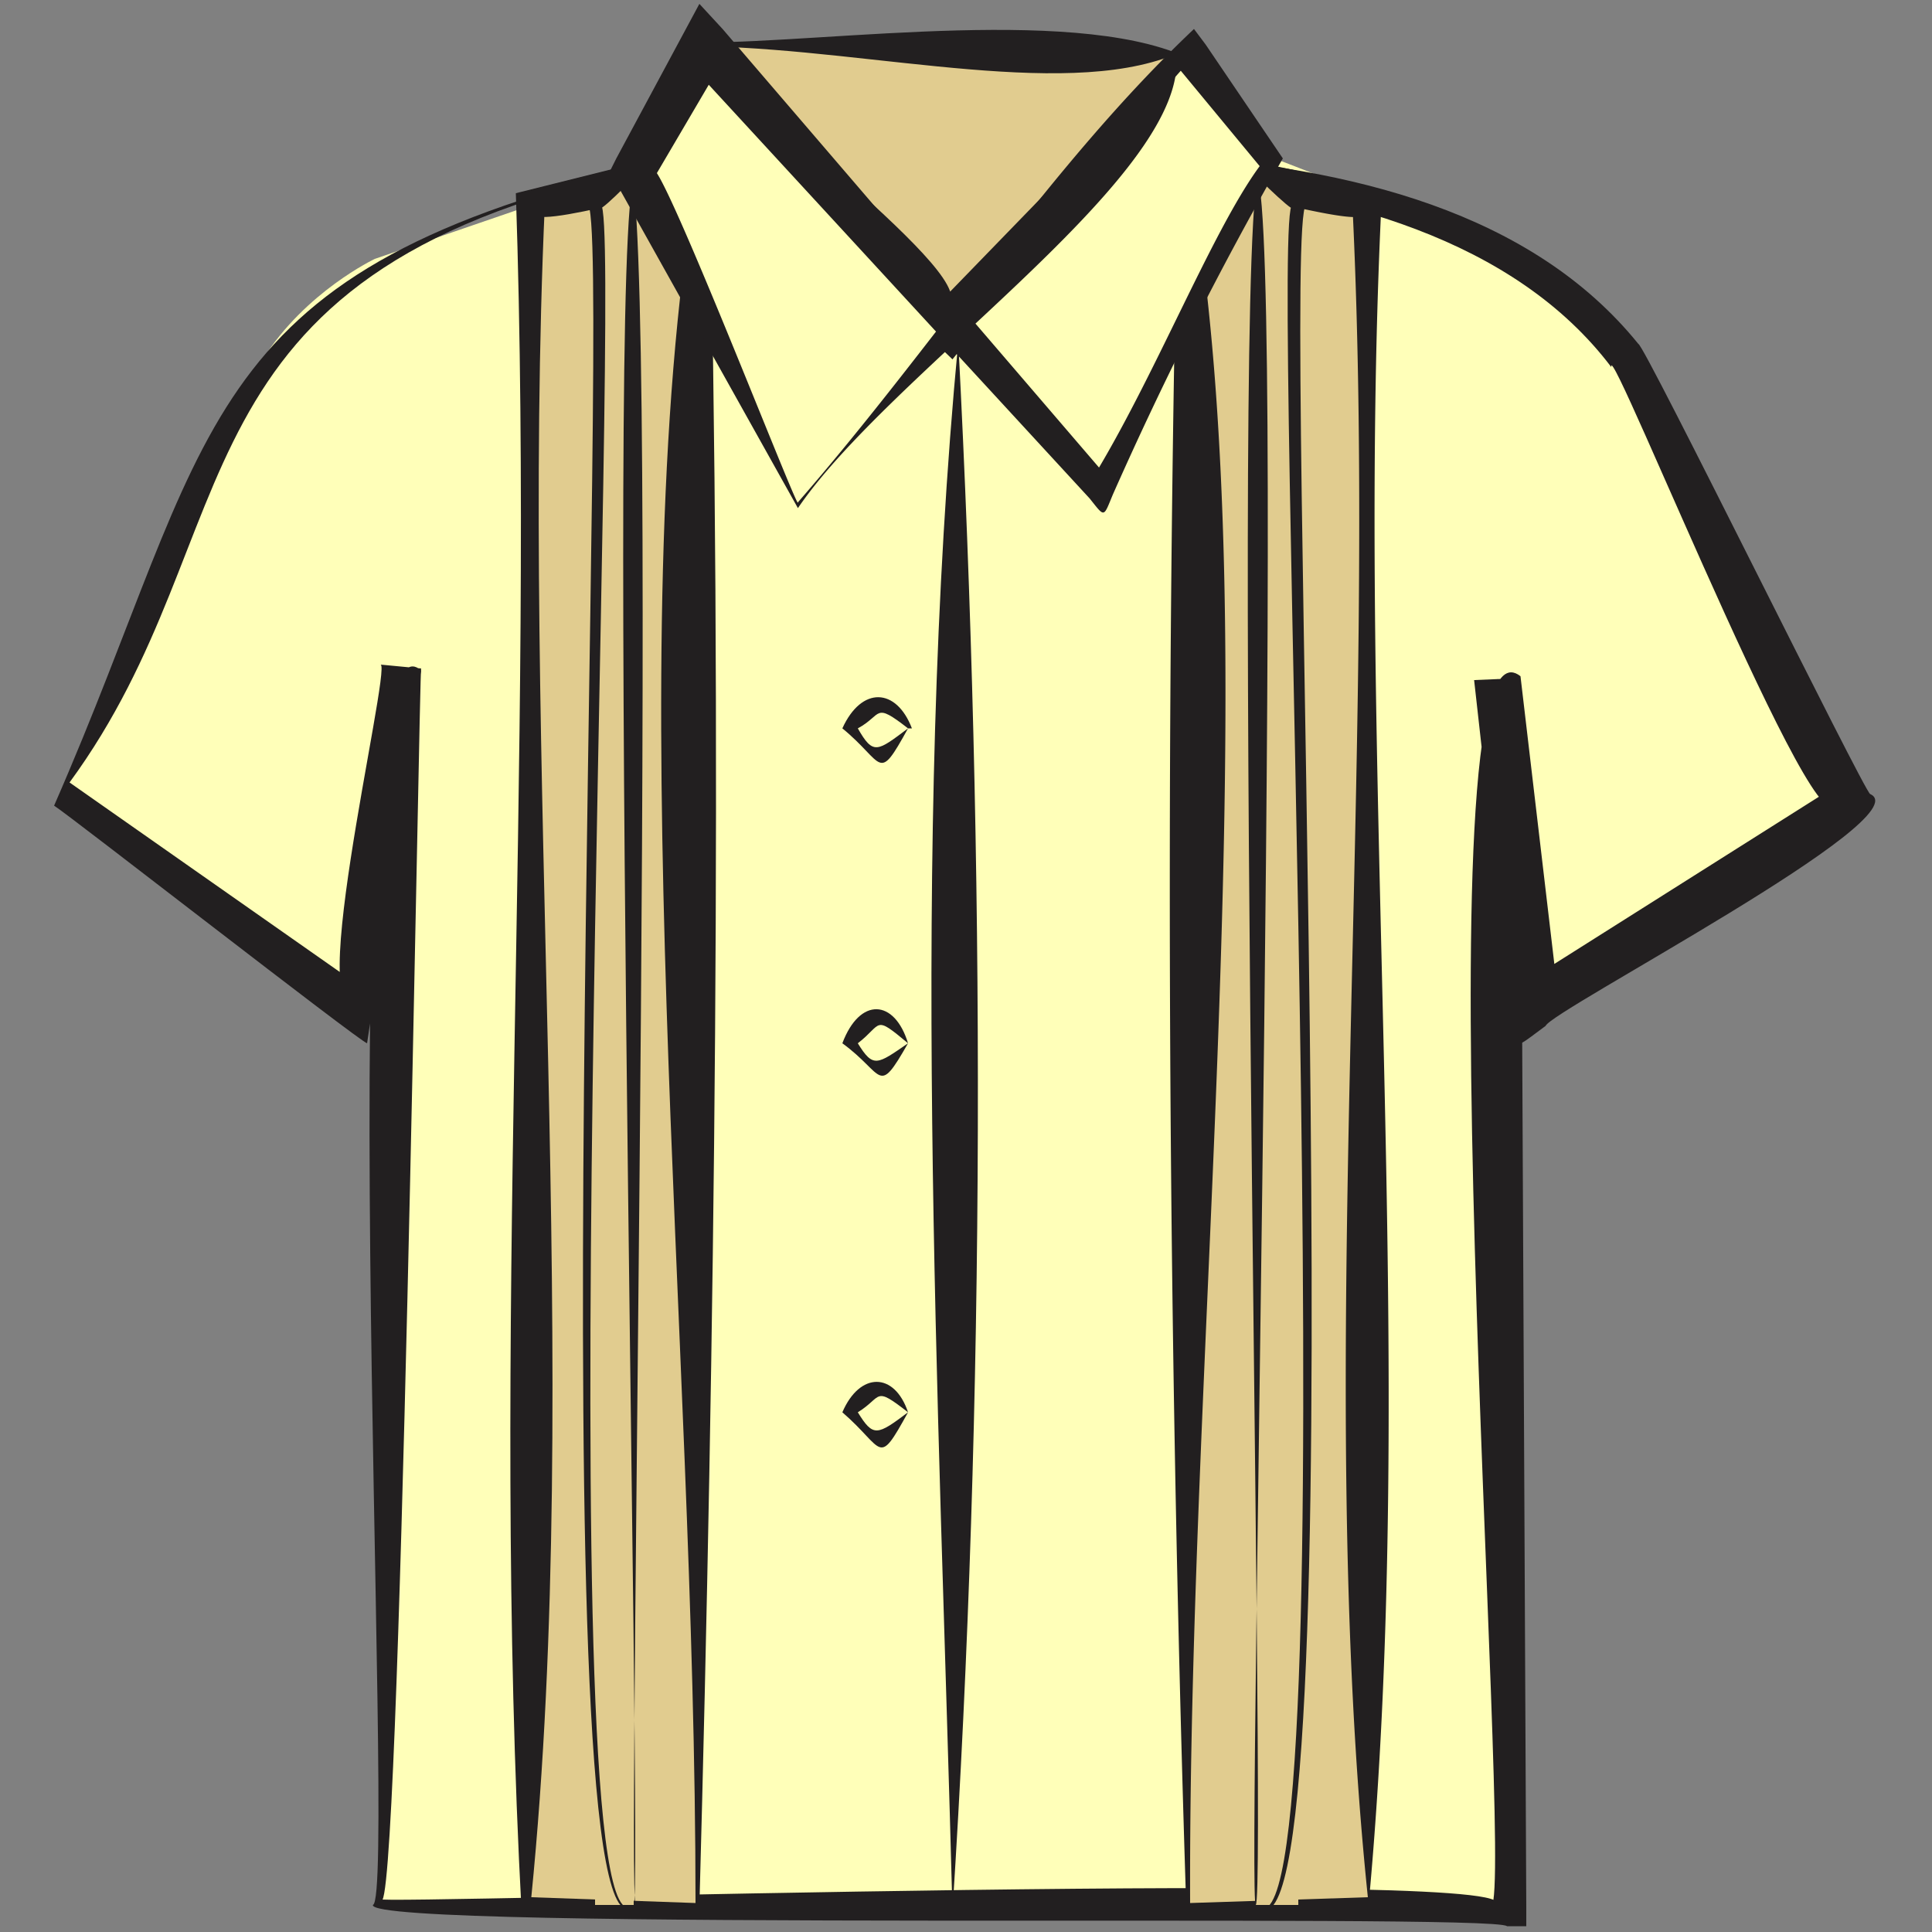 <svg id="Capa_1" data-name="Capa 1" xmlns="http://www.w3.org/2000/svg" version="1.1" viewBox="0 0 1 1"><rect x="0" y="0" width="1" height="1" fill="#808080" stroke="none"/><defs><style>.cls-1{fill:#221f20}.cls-1,.cls-2,.cls-3{stroke-width:0}.cls-2{fill:#ffffb9}.cls-3{fill:#e1cc8f}</style></defs><path class="cls-2" d="M.328.088.194.134S.158.151.136.186.032.411.032.411l.15.11.025-.175-.01.641H.78L.775.351l.02.17.161-.104L.841.184S.808.143.764.124.657.081.657.081L.328.088z"/><path class="cls-1" d="M.328.089C.083.143.132.274.036.405L.19.513C.152.555.203.345.197.344l.021.002C.217.342.207 1.008.197.983.19.986.82.966.772.987.784.972.732.307.787.35l.02.17-.02-.01L.95.407C.954.477.832.171.834.19.734.058.472.09.328.09zm0-.003c.147-.002.41-.044.52.092.003 0 .117.232.12.233C.995.423.803.523.8.531.781.545.784.545.782.522L.763.352.787.351.79.987v.01H.78C.774.99.19 1 .193.986.206.983.168.303.218.347.218.354.19.54.19.54.186.539.036.422.028.417c.084-.192.071-.274.3-.33z"/><path class="cls-3" d="M.362.986H.274v-.88l.083-.02.005.9z"/><path class="cls-1" d="M.363.987.27.99C.254.693.277.397.267.1l.1-.025C.374.381.37.692.362.987zM.36.985C.36.691.32.337.36.095c0 0-.106.03-.078.011-.013.288.02.605-.007.876L.36.985z"/><path class="cls-3" d="M.615.986h.093v-.88L.62.086l-.005.9z"/><path class="cls-1" d="M.616.985.708.982C.68.712.714.393.7.106.73.126.616.092.617.096.657.335.615.691.616.985zM.614.987A16.367 16.367 0 0 1 .61.075C.618.08.72.093.715.106.701.398.735.705.708.99L.614.987z"/><path class="cls-3" d="M.65.986h.022v-.88l-.02-.02-.002.9z"/><path class="cls-1" d="M.65.986c.05.05.006-.882.019-.88C.675.116.649.09.649.09.667.066.645.99.65.986zm0 0C.656.98.635.058.654.084c.001.003.023.02.022.022-.014.012.029.939-.026.88z"/><path class="cls-3" d="M.328.986h-.02v-.88l.02-.02v.9z"/><path class="cls-1" d="M.329.986C.277 1.04.318.101.304.106c0-.002.02-.02.02-.022.019-.029 0 .9.005.902zm-.001 0C.333.985.312.07.33.09c0 0-.024.025-.019.016.012.004-.029.921.017.88z"/><path class="cls-3" d="m.364.023.253.006-.125.14L.364.023z"/><path class="cls-1" d="M.363.022c.068 0 .2-.02.256.01L.501.176l-.008.01C.44.136.403.07.363.023zm.003.002C.393.062.529.159.483.16l.13-.134C.557.053.454.026.367.024z"/><g><path class="cls-2" d="M.413.261.617.03l.04.053L.57.253.365.023.328.088.413.26z"/><path class="cls-1" d="M.413.26C.486.176.543.086.618.015l.006.008.04.059a1.893 1.893 0 0 0-.088.174C.571.268.572.268.564.258L.355.031.375.03.338.093C.33.05.414.268.413.26zm0 .003L.318.093.316.088.319.082l.043-.08.012.013.2.233L.564.25C.597.197.627.12.652.086L.609.034C.606.097.46.194.413.263z"/></g><g><path class="cls-2" d="M.495.989V.177"/><path class="cls-1" d="M.493.989C.486.72.471.44.496.177.51.446.51.725.493.989z"/></g><path class="cls-1" d="M.47.377C.454.406.458.395.436.377c.01-.022.028-.021.036 0zm0 0C.452.363.457.37.444.377c.008.014.01.012.026 0zM.47.54C.454.568.458.556.436.54.445.516.463.517.47.54zm0 0C.452.525.457.53.444.54c.008.013.01.011.026 0zM.47.731C.454.76.458.75.436.731.445.71.463.71.47.731zm0 0C.452.717.457.723.444.731c.008.013.01.012.026 0z"/></svg>
